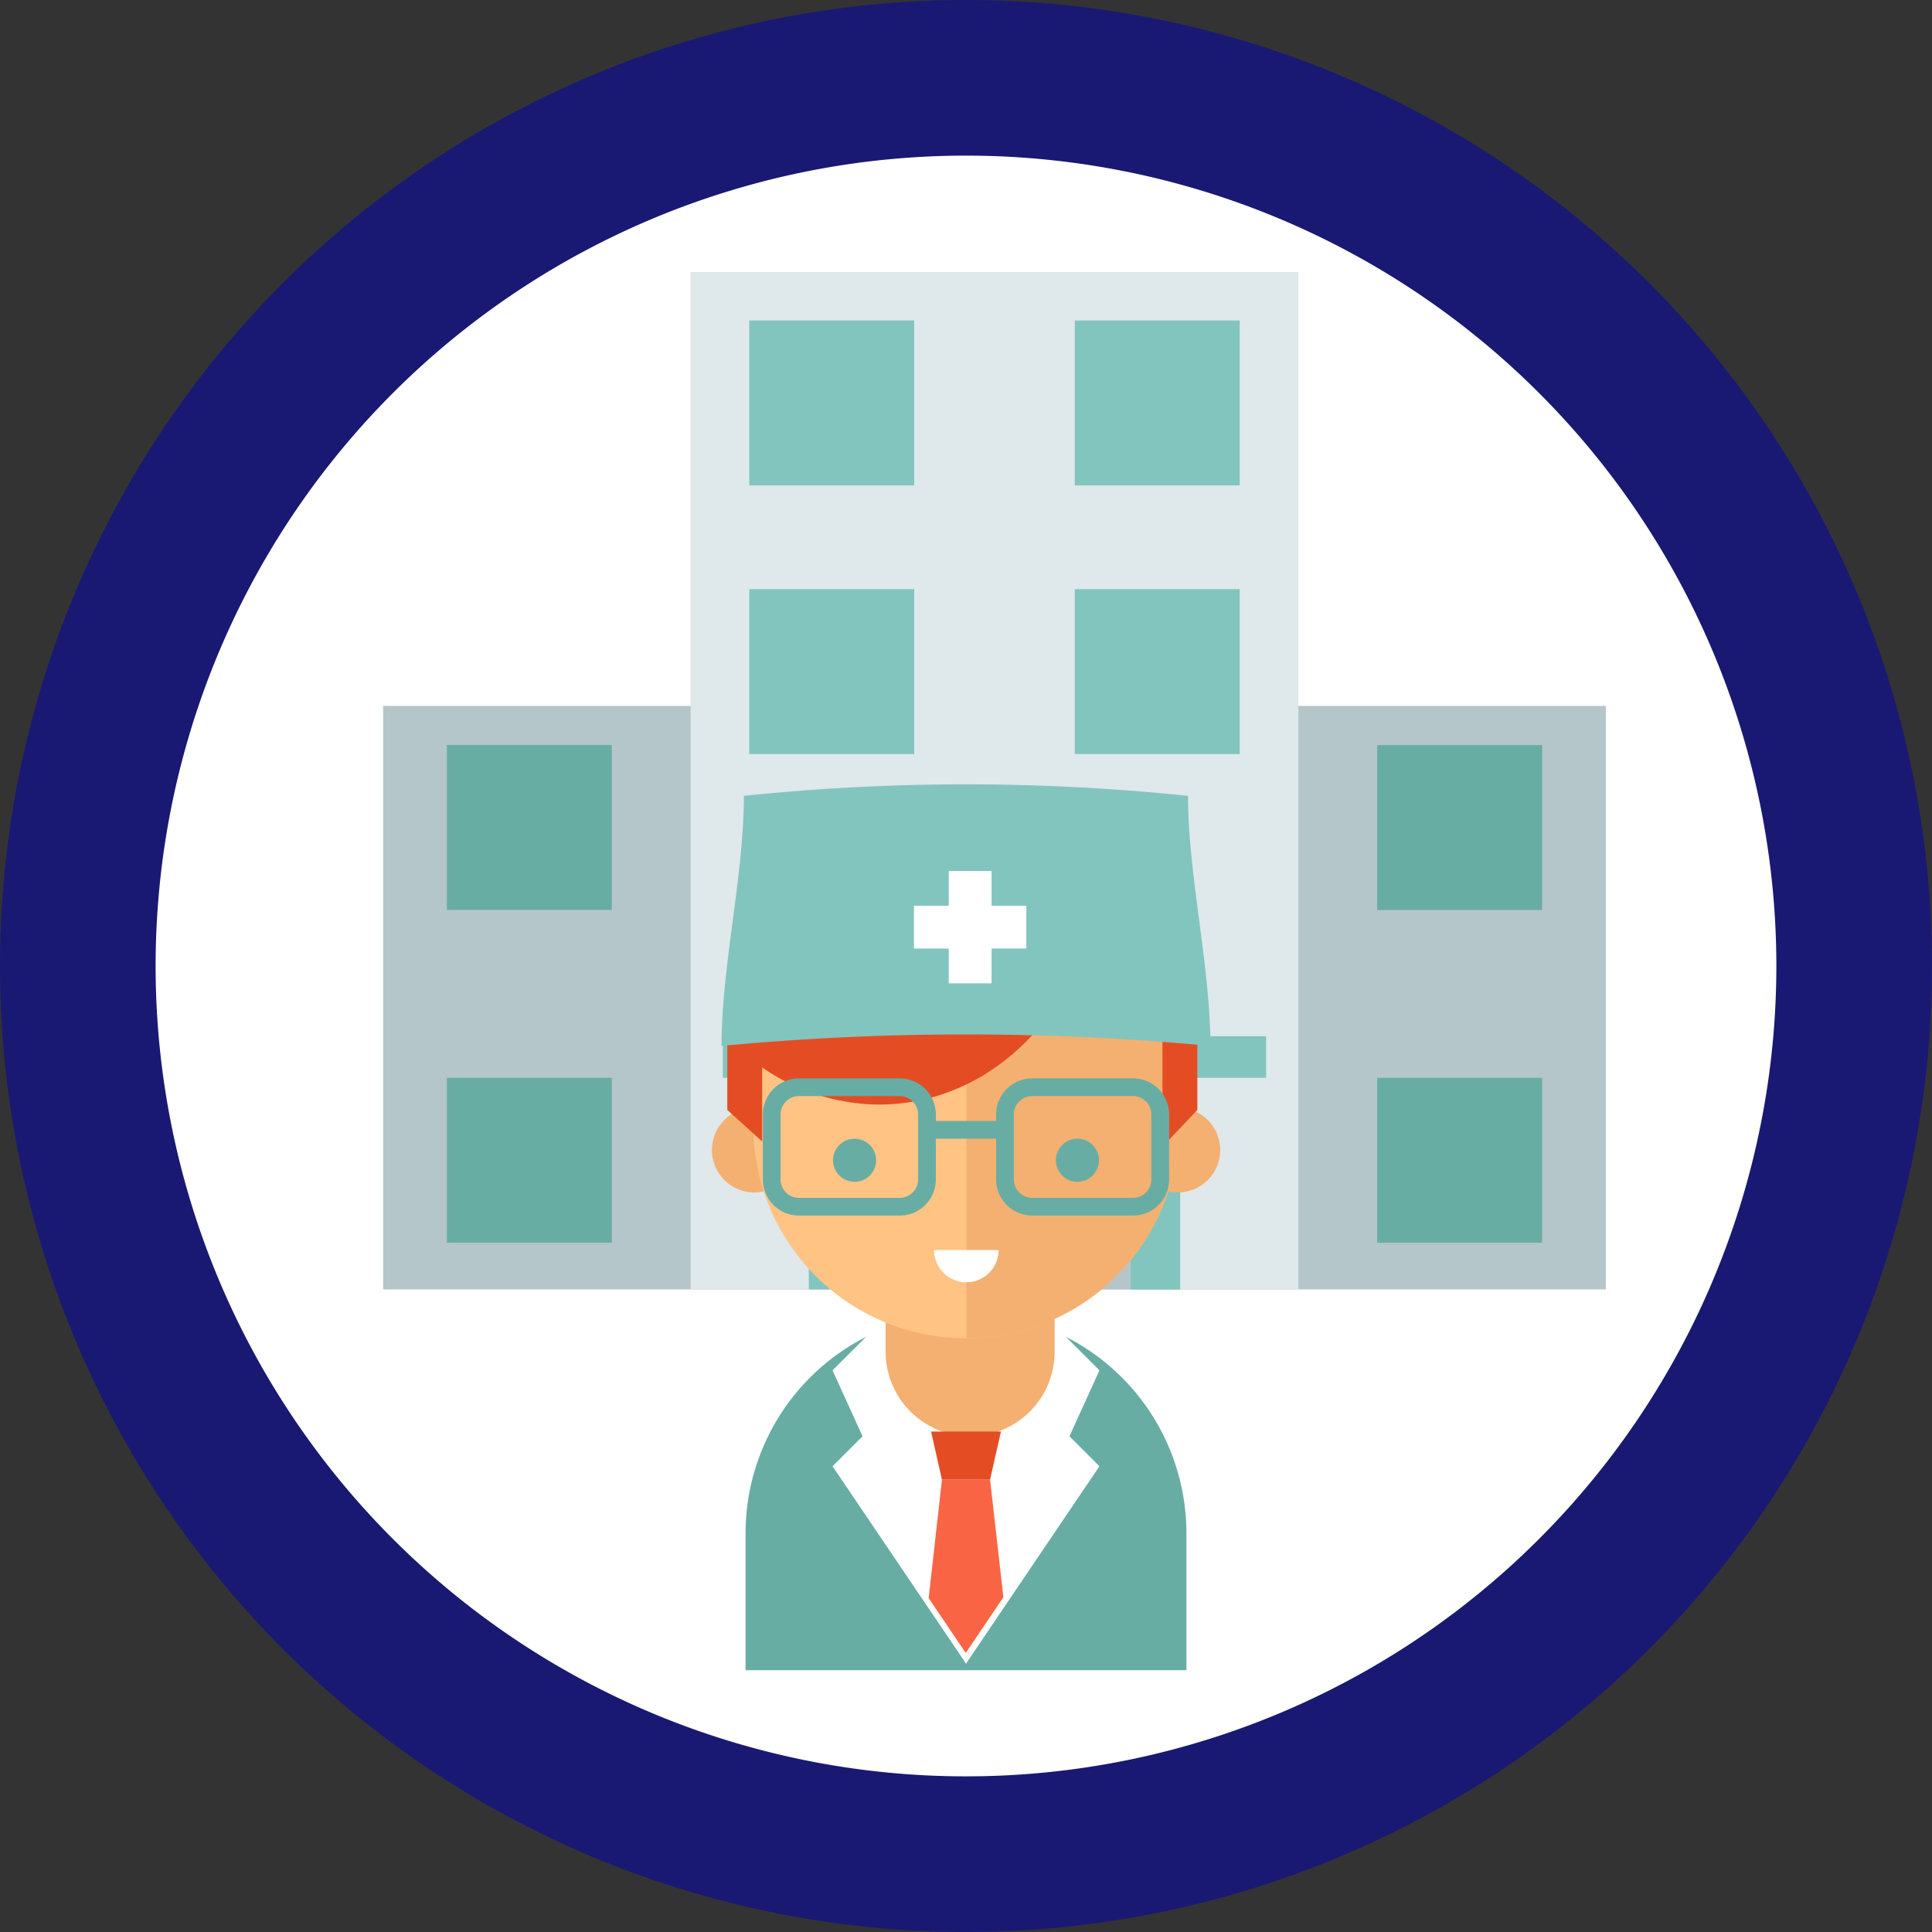 <svg xmlns="http://www.w3.org/2000/svg" xmlns:xlink="http://www.w3.org/1999/xlink" width="177.588" height="177.588" viewBox="0 0 177.588 177.588">
  <rect x="0" y="0" width="177.588" height="177.588" fill="#333333" stroke="none"/>
  <defs>
    <clipPath id="clip-path">
      <rect id="Rectángulo_5482" data-name="Rectángulo 5482" width="177.588" height="177.588" fill="none"/>
    </clipPath>
  </defs>
  <g id="Grupo_564521" data-name="Grupo 564521" transform="translate(-285 -2205)">
    <g id="Grupo_564377" data-name="Grupo 564377" transform="translate(285 2205)">
      <g id="Grupo_54439" data-name="Grupo 54439" clip-path="url(#clip-path)">
        <path id="Trazado_147158" data-name="Trazado 147158" d="M177.588,88.794A88.794,88.794,0,1,1,88.794,0a88.793,88.793,0,0,1,88.794,88.794" fill="#191973"/>
        <path id="Trazado_147159" data-name="Trazado 147159" d="M163.281,88.793A74.488,74.488,0,1,1,88.793,14.305a74.487,74.487,0,0,1,74.488,74.488Z" fill="#fff"/>
      </g>
    </g>
    <g id="Grupo_564402" data-name="Grupo 564402" transform="translate(0 30)">
      <g id="Grupo_564391" data-name="Grupo 564391" transform="translate(182.061 1946.754)">
        <g id="Grupo_564385" data-name="Grupo 564385" transform="translate(138.156 253.246)">
          <rect id="Rectángulo_41292" data-name="Rectángulo 41292" width="112.39" height="53.636" transform="translate(0 39.887)" fill="#b4c6ca"/>
          <rect id="Rectángulo_41293" data-name="Rectángulo 41293" width="55.866" height="93.523" transform="translate(28.262)" fill="#dfe8ea"/>
          <rect id="Rectángulo_41294" data-name="Rectángulo 41294" width="31.851" height="21.363" transform="translate(41.408 72.16)" fill="#b4c6ca"/>
        </g>
        <g id="Grupo_564386" data-name="Grupo 564386" transform="translate(171.812 257.706)">
          <rect id="Rectángulo_41295" data-name="Rectángulo 41295" width="15.159" height="15.159" fill="#82c5be"/>
          <rect id="Rectángulo_41296" data-name="Rectángulo 41296" width="15.159" height="15.159" transform="translate(0 24.693)" fill="#82c5be"/>
          <rect id="Rectángulo_41297" data-name="Rectángulo 41297" width="15.159" height="15.159" transform="translate(29.92)" fill="#82c5be"/>
          <rect id="Rectángulo_41298" data-name="Rectángulo 41298" width="15.159" height="15.159" transform="translate(29.92 24.693)" fill="#82c5be"/>
        </g>
        <g id="Grupo_564387" data-name="Grupo 564387" transform="translate(144.015 296.727)">
          <rect id="Rectángulo_41299" data-name="Rectángulo 41299" width="15.161" height="15.159" fill="#68ada4"/>
          <rect id="Rectángulo_41300" data-name="Rectángulo 41300" width="15.161" height="15.159" transform="translate(0 30.593)" fill="#68ada4"/>
          <rect id="Rectángulo_41301" data-name="Rectángulo 41301" width="15.161" height="15.159" transform="translate(85.512 0.006)" fill="#68ada4"/>
          <rect id="Rectángulo_41302" data-name="Rectángulo 41302" width="15.161" height="15.159" transform="translate(85.512 30.593)" fill="#68ada4"/>
        </g>
        <g id="Grupo_564388" data-name="Grupo 564388" transform="translate(186.157 301.62)">
          <rect id="Rectángulo_41303" data-name="Rectángulo 41303" width="6.242" height="16.394" transform="translate(5.074)" fill="#f96544"/>
          <rect id="Rectángulo_41304" data-name="Rectángulo 41304" width="16.389" height="6.244" transform="translate(0 5.075)" fill="#f96544"/>
        </g>
        <g id="Grupo_564390" data-name="Grupo 564390" transform="translate(169.384 323.492)">
          <rect id="Rectángulo_41305" data-name="Rectángulo 41305" width="49.934" height="3.828" fill="#82c5be"/>
          <g id="Grupo_564389" data-name="Grupo 564389" transform="translate(7.903 1.961)">
            <rect id="Rectángulo_41306" data-name="Rectángulo 41306" width="4.553" height="21.316" fill="#82c5be"/>
            <rect id="Rectángulo_41307" data-name="Rectángulo 41307" width="4.554" height="21.316" transform="translate(29.575)" fill="#82c5be"/>
          </g>
        </g>
      </g>
      <g id="Grupo_564401" data-name="Grupo 564401" transform="translate(94.46 2219.062)">
        <path id="Trazado_198508" data-name="Trazado 198508" d="M279.334,76.617a20.262,20.262,0,0,0-20.262,20.261v12.586h40.522V96.878A20.26,20.26,0,0,0,279.334,76.617Z" fill="#68ada4"/>
        <path id="Trazado_198509" data-name="Trazado 198509" d="M279.336,108.855l-12.27-18.141,12.27-12.268L291.6,90.714Z" fill="#fff"/>
        <path id="Trazado_198510" data-name="Trazado 198510" d="M279.336,108.855,267.066,81.9l12.27-12.268L291.6,81.9Z" fill="#fff"/>
        <g id="Grupo_564393" data-name="Grupo 564393">
          <path id="Trazado_198511" data-name="Trazado 198511" d="M263.779,61.646a3.9,3.9,0,1,1-3.9-3.9A3.905,3.905,0,0,1,263.779,61.646Z" fill="#f3b071"/>
          <path id="Trazado_198512" data-name="Trazado 198512" d="M302.7,61.646a3.9,3.9,0,1,1-3.9-3.9A3.9,3.9,0,0,1,302.7,61.646Z" fill="#f3b071"/>
          <path id="Trazado_198513" data-name="Trazado 198513" d="M287.482,80.191a7.768,7.768,0,0,1-7.767,7.766h0a7.768,7.768,0,0,1-7.768-7.766V76.878a7.764,7.764,0,0,1,7.768-7.765h0a7.765,7.765,0,0,1,7.767,7.765Z" fill="#f3b071"/>
          <path id="Trazado_198514" data-name="Trazado 198514" d="M298.883,59.4a19.55,19.55,0,0,1-19.549,19.549h0A19.551,19.551,0,0,1,259.785,59.4V49.1A19.551,19.551,0,0,1,279.334,29.55h0A19.55,19.55,0,0,1,298.883,49.1Z" fill="#ffc384"/>
          <path id="Trazado_198515" data-name="Trazado 198515" d="M279.367,78.949A19.548,19.548,0,0,0,298.883,59.4V49.1a19.549,19.549,0,0,0-13.176-18.48,23.907,23.907,0,0,0-6.34-.856Z" fill="#f3b071"/>
          <path id="Trazado_198516" data-name="Trazado 198516" d="M276.4,70.839a2.966,2.966,0,1,0,5.932,0Z" fill="#fff"/>
          <g id="Grupo_564392" data-name="Grupo 564392">
            <path id="Trazado_198517" data-name="Trazado 198517" d="M257.389,51.244c1.2-12.246,10.582-21.78,21.974-21.78a20.5,20.5,0,0,1,11.977,3.914c.045.618.088,1.235.088,1.864,0,12.277-9,22.228-20.106,22.228A19.077,19.077,0,0,1,257.389,51.244Z" fill="#e44d24"/>
            <path id="Trazado_198518" data-name="Trazado 198518" d="M291.416,44.289a23.123,23.123,0,0,1-5.781-13.815c8.121,2.654,13.668,8.342,14.961,17.779A11.055,11.055,0,0,1,291.416,44.289Z" fill="#e44d24"/>
            <path id="Trazado_198519" data-name="Trazado 198519" d="M260.6,60.863l-3.207-2.9V51.244H260.6Z" fill="#e44d24"/>
            <path id="Trazado_198520" data-name="Trazado 198520" d="M300.6,57.964l-3.205,3.381V47.289l3.205.965Z" fill="#e44d24"/>
          </g>
        </g>
        <g id="Grupo_564394" data-name="Grupo 564394">
          <path id="Trazado_198521" data-name="Trazado 198521" d="M271.072,62.587a1.981,1.981,0,0,1-1.98,1.981h0a1.981,1.981,0,0,1-1.981-1.981h0a1.981,1.981,0,0,1,1.981-1.98h0a1.981,1.981,0,0,1,1.98,1.98Z" fill="#68ada4"/>
          <path id="Trazado_198522" data-name="Trazado 198522" d="M291.557,62.587a1.981,1.981,0,0,1-1.981,1.981h0a1.979,1.979,0,0,1-1.978-1.981h0a1.978,1.978,0,0,1,1.978-1.98h0a1.981,1.981,0,0,1,1.981,1.98Z" fill="#68ada4"/>
        </g>
        <g id="Grupo_564399" data-name="Grupo 564399">
          <g id="Grupo_564397" data-name="Grupo 564397">
            <g id="Grupo_564395" data-name="Grupo 564395">
              <path id="Trazado_198523" data-name="Trazado 198523" d="M273.244,67.671h-9.267a3.318,3.318,0,0,1-3.315-3.312V58.377a3.315,3.315,0,0,1,3.315-3.315h9.267a3.318,3.318,0,0,1,3.318,3.315v5.982A3.321,3.321,0,0,1,273.244,67.671Zm-9.267-10.982a1.689,1.689,0,0,0-1.686,1.688v5.982a1.688,1.688,0,0,0,1.686,1.683h9.267a1.684,1.684,0,0,0,1.684-1.683V58.377a1.686,1.686,0,0,0-1.684-1.688Z" fill="#68ada4"/>
            </g>
            <g id="Grupo_564396" data-name="Grupo 564396">
              <path id="Trazado_198524" data-name="Trazado 198524" d="M294.687,67.671h-9.265a3.321,3.321,0,0,1-3.319-3.312V58.377a3.318,3.318,0,0,1,3.319-3.315h9.265a3.317,3.317,0,0,1,3.319,3.315v5.982A3.32,3.32,0,0,1,294.687,67.671Zm-9.265-10.982a1.69,1.69,0,0,0-1.69,1.688v5.982a1.688,1.688,0,0,0,1.69,1.683h9.265a1.686,1.686,0,0,0,1.684-1.683V58.377a1.687,1.687,0,0,0-1.684-1.688Z" fill="#68ada4"/>
            </g>
          </g>
          <g id="Grupo_564398" data-name="Grupo 564398">
            <rect id="Rectángulo_41308" data-name="Rectángulo 41308" width="7.17" height="1.629" transform="translate(275.746 58.976)" fill="#68ada4"/>
          </g>
        </g>
        <path id="Trazado_198525" data-name="Trazado 198525" d="M282.771,102.753l-1.223-10.8h-4.424L275.9,102.834l3.41,5.043Z" fill="#f96544"/>
        <path id="Trazado_198526" data-name="Trazado 198526" d="M281.545,91.949h-4.422l-1-4.424h6.422Z" fill="#e44d24"/>
        <path id="Trazado_198527" data-name="Trazado 198527" d="M301.8,52.08a238.726,238.726,0,0,0-44.938,0c0-7.288,2.057-15.7,2.057-22.987a197.248,197.248,0,0,1,40.824,0C299.746,36.382,301.8,44.792,301.8,52.08Z" fill="#82c5be"/>
        <g id="Grupo_564400" data-name="Grupo 564400">
          <rect id="Rectángulo_41309" data-name="Rectángulo 41309" width="3.934" height="10.328" transform="translate(277.748 35.996)" fill="#fff"/>
          <rect id="Rectángulo_41310" data-name="Rectángulo 41310" width="10.328" height="3.934" transform="translate(274.551 39.193)" fill="#fff"/>
        </g>
      </g>
    </g>
  </g>
</svg>
